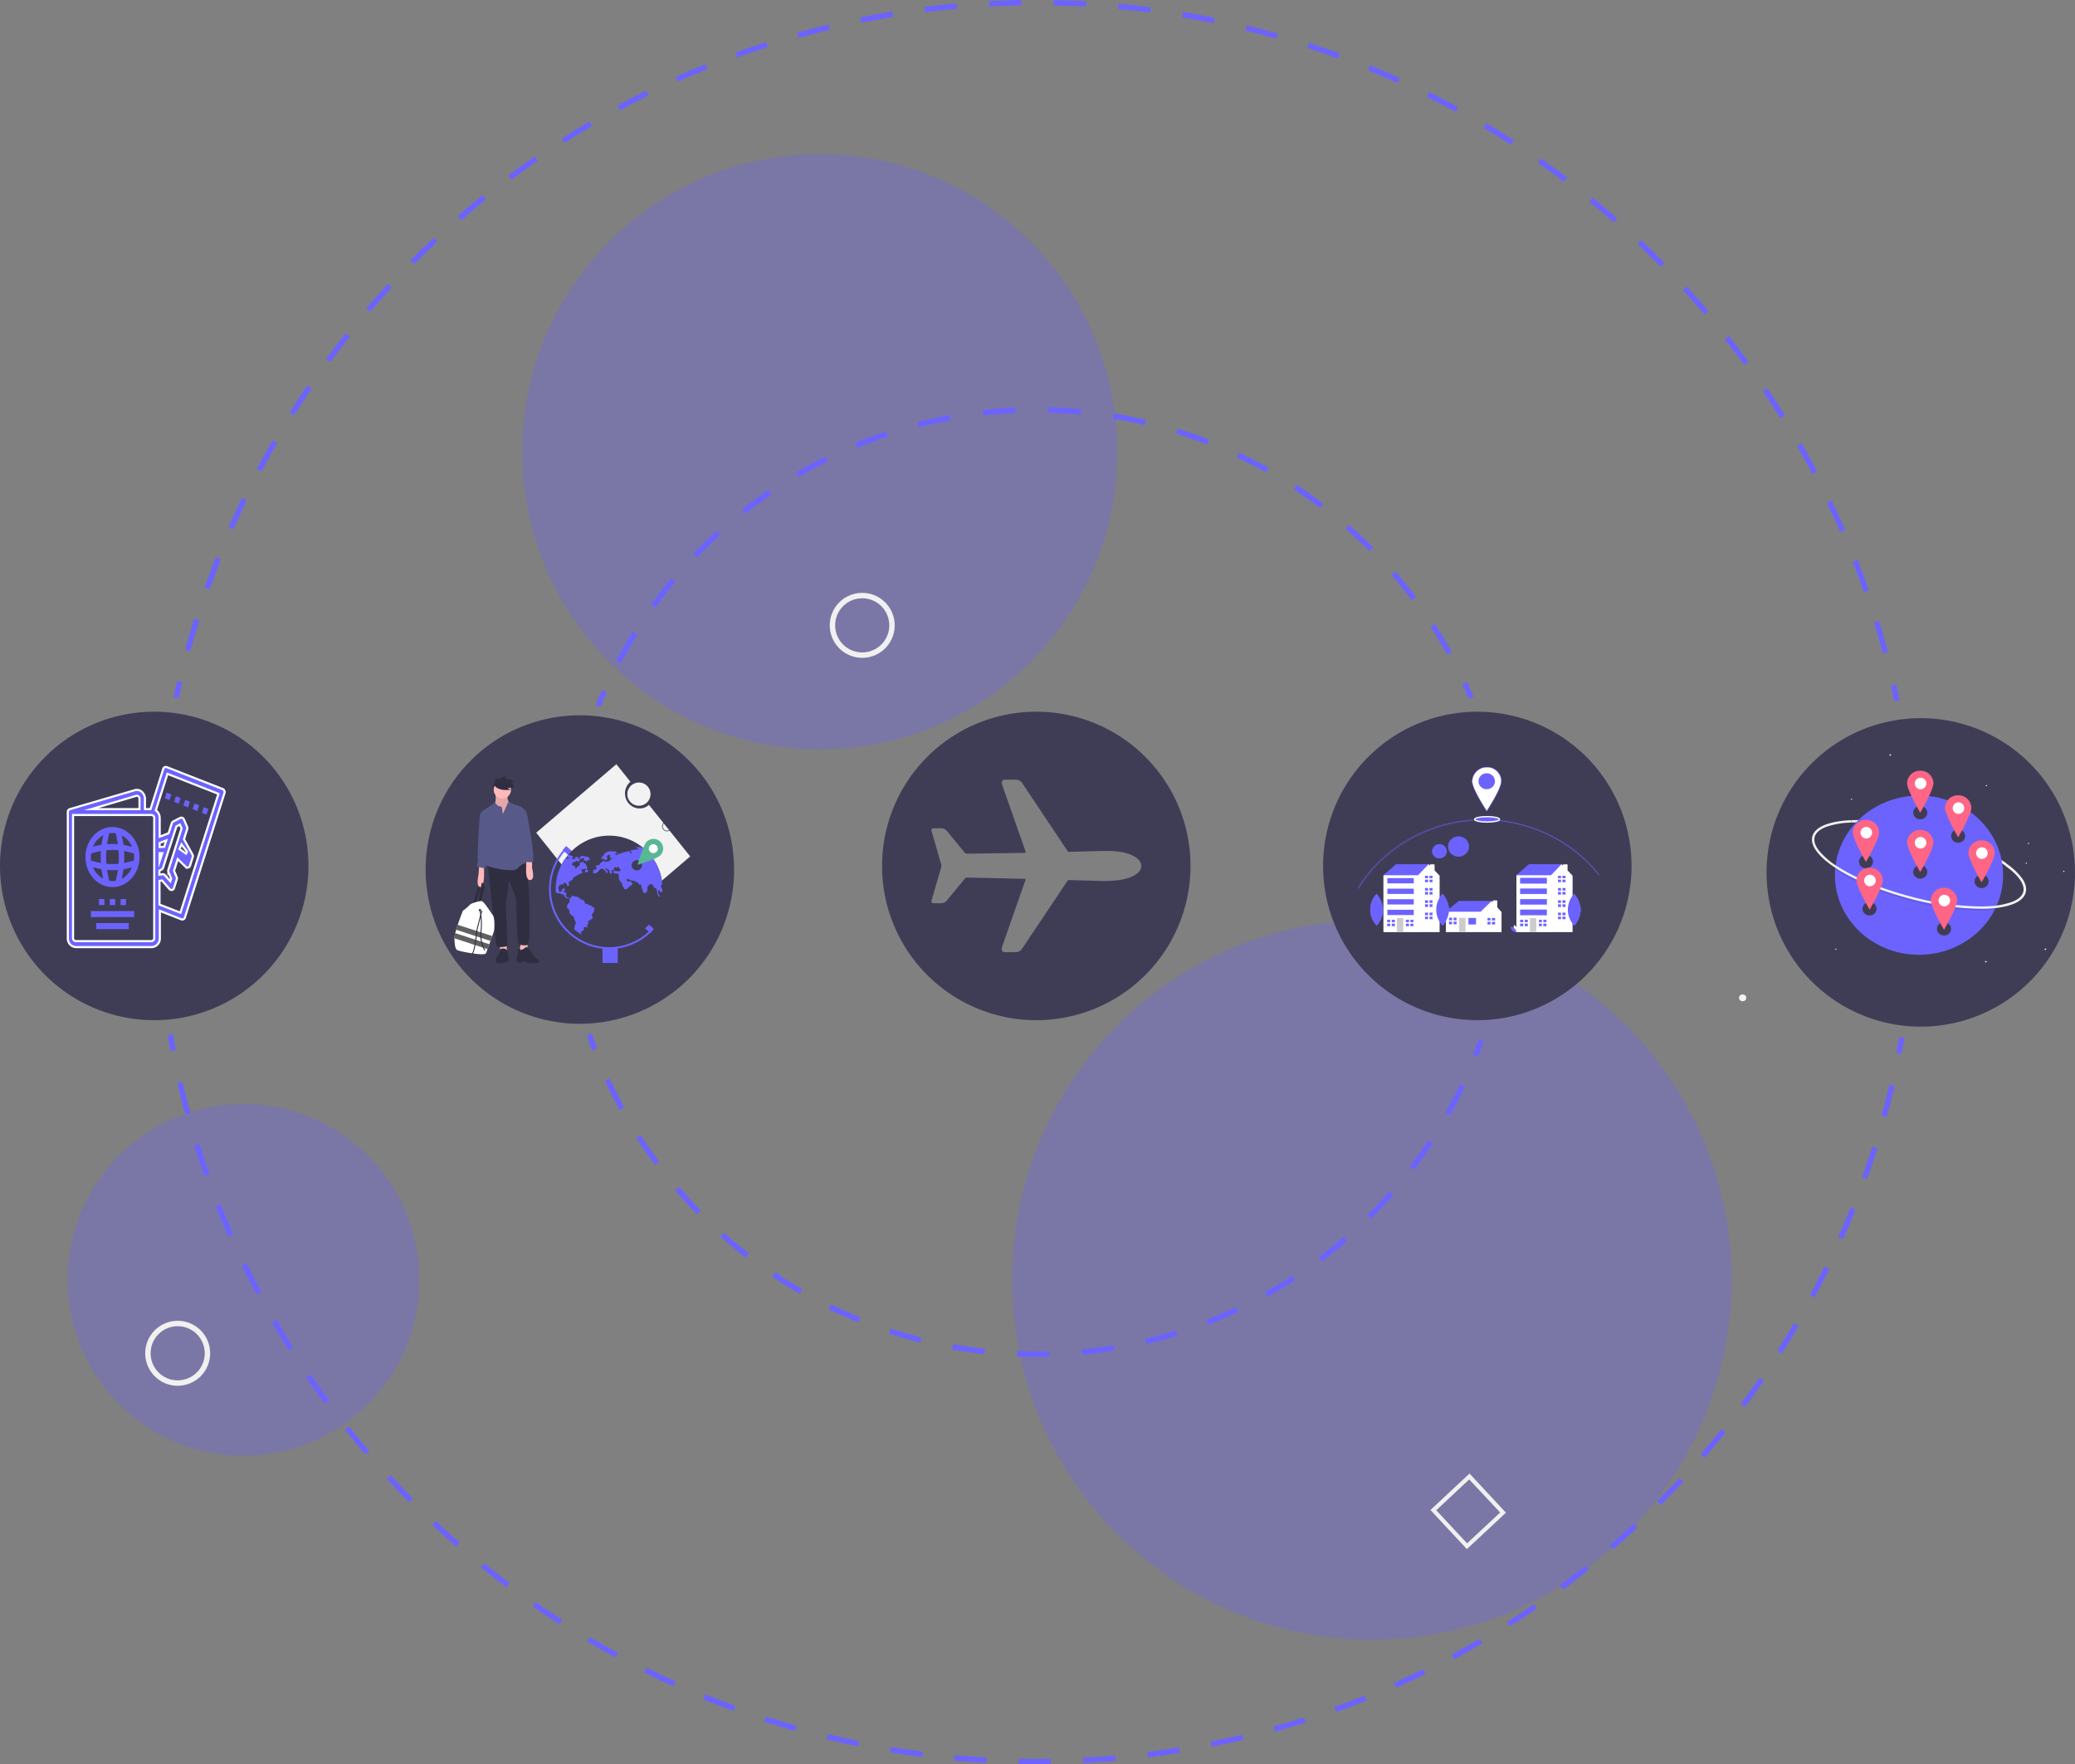 <svg id="f785626e-4813-441a-9323-8af1423a66c9" xmlns="http://www.w3.org/2000/svg"
    xmlns:xlink="http://www.w3.org/1999/xlink" viewBox="0 0 766.9 651.95">
    <rect x="0" y="0" width="766.9" height="651.95" fill="#808080" stroke="none"/>
    <defs>
        <style>
            .cls-1,
            .cls-20,
            .cls-21 {
                fill: none;
            }

            .cls-11,
            .cls-13,
            .cls-2,
            .cls-23,
            .cls-3,
            .cls-8 {
                fill: #6c63ff;
            }

            .cls-2 {
                opacity: 0.3;
            }

            .cls-17,
            .cls-2,
            .cls-8 {
                isolation: isolate;
            }

            .cls-4,
            .cls-7 {
                fill: #3f3d56;
            }

            .cls-5 {
                fill: #f0f0f0;
            }

            .cls-6 {
                clip-path: url(#clip-path);
            }

            .cls-11,
            .cls-14,
            .cls-7 {
                stroke: #6c63ff;
                stroke-width: 0.12px;
            }

            .cls-11,
            .cls-13,
            .cls-14,
            .cls-20,
            .cls-21,
            .cls-23,
            .cls-7 {
                stroke-miterlimit: 10;
            }

            .cls-8 {
                opacity: 0.4;
            }

            .cls-9 {
                fill: #ccc;
            }

            .cls-10 {
                fill: #f2f2f2;
            }

            .cls-12,
            .cls-14 {
                fill: #fff;
            }

            .cls-13,
            .cls-23 {
                stroke: #fff;
            }

            .cls-13 {
                stroke-width: 0.47px;
            }

            .cls-15 {
                fill: #2f2e41;
            }

            .cls-16 {
                fill: #ffb9b9;
            }

            .cls-17 {
                opacity: 0.1;
            }

            .cls-18 {
                fill: #575a89;
            }

            .cls-19 {
                fill: #606060;
            }

            .cls-20 {
                stroke: #2f2e41;
                stroke-width: 0.35px;
            }

            .cls-21 {
                stroke: #3f3d56;
                stroke-width: 0.23px;
            }

            .cls-22 {
                fill: #57b894;
            }

            .cls-23 {
                stroke-width: 0.78px;
            }

            .cls-24 {
                fill: #ff6584;
            }

        </style>
        <clipPath id="clip-path" transform="translate(-131 -74)">
            <rect class="cls-1" x="633" y="356.17" width="89" height="65.59" />
        </clipPath>
    </defs>
    <title>travel_plans 2</title>
    <circle class="cls-2" cx="303" cy="166.95" r="110" />
    <circle class="cls-2" cx="90" cy="472.95" r="65" />
    <circle class="cls-2" cx="507" cy="472.95" r="133" />
    <path class="cls-3" d="M197.13,332l-2-.42q.63-2.95,1.31-5.87l1.95.45Q197.75,329.11,197.13,332Z"
        transform="translate(-131 -74)" />
    <path class="cls-3"
        d="M826.89,315.51c-1-3.81-2.14-7.66-3.31-11.44l1.91-.59c1.18,3.8,2.3,7.67,3.33,11.51Zm-625.54-.87-1.93-.53c1-3.85,2.18-7.73,3.37-11.54l1.91.6c-1.18,3.79-2.31,7.65-3.35,11.47Zm618.51-21.85c-1.31-3.73-2.7-7.48-4.14-11.15l1.86-.73c1.45,3.68,2.85,7.46,4.16,11.22Zm-611.38-1-1.89-.67c1.33-3.76,2.75-7.55,4.22-11.25l1.86.74C211.21,284.33,209.8,288.1,208.48,291.84Zm602.69-21.18c-1.57-3.61-3.24-7.25-5-10.82L808,259c1.72,3.59,3.4,7.25,5,10.88Zm-593.9-1-1.83-.81c1.61-3.65,3.3-7.32,5-10.9l1.8.87C220.55,262.36,218.87,266,217.27,269.64Zm583.59-20.43c-1.84-3.5-3.77-7-5.74-10.43l1.73-1c2,3.44,3.92,7,5.77,10.49Zm-573.18-1-1.77-.94c1.87-3.52,3.83-7.05,5.83-10.5l1.73,1C231.49,241.15,229.55,244.66,227.69,248.16ZM789,228.57c-2.09-3.35-4.28-6.71-6.49-10l1.66-1.12c2.23,3.29,4.43,6.67,6.53,10Zm-549.36-1.05L238,226.45c2.12-3.37,4.34-6.75,6.58-10l1.65,1.13C244,220.81,241.76,224.17,239.65,227.51Zm536-18.67c-2.32-3.18-4.75-6.37-7.21-9.48l1.57-1.24c2.48,3.14,4.91,6.35,7.25,9.54Zm-522.57-1-1.61-1.19c2.37-3.21,4.82-6.41,7.3-9.52l1.56,1.25C257.89,201.44,255.45,204.62,253.09,207.81ZM760.9,190.15c-2.56-3-5.21-6-7.88-8.93l1.47-1.35c2.69,2.93,5.36,6,7.93,9Zm-493-1-1.52-1.3c2.59-3,5.27-6,8-9l1.47,1.36c-2.69,2.91-5.35,5.91-7.92,8.91Zm476.87-16.58c-2.78-2.82-5.65-5.63-8.52-8.34l1.37-1.46c2.89,2.73,5.77,5.55,8.57,8.39Zm-460.7-.94-1.42-1.41c2.81-2.83,5.7-5.64,8.6-8.35l1.37,1.46C289.78,166,286.9,168.83,284.11,171.64Zm443.36-15.42c-3-2.61-6-5.2-9.11-7.69l1.26-1.55c3.09,2.51,6.17,5.12,9.16,7.74Zm-426-.86-1.31-1.51c3-2.61,6.1-5.2,9.19-7.7l1.26,1.56C307.57,150.18,304.5,152.76,301.51,155.36ZM709,141.17c-3.15-2.38-6.4-4.74-9.65-7l1.14-1.64c3.27,2.28,6.54,4.66,9.71,7.05Zm-388.93-.77-1.2-1.6c3.19-2.39,6.46-4.74,9.72-7l1.14,1.64C326.47,135.68,323.22,138,320.05,140.39Zm369.37-12.88c-3.33-2.15-6.74-4.26-10.14-6.28l1-1.72c3.42,2,6.86,4.16,10.21,6.32Zm-349.8-.68-1.08-1.68c3.35-2.14,6.79-4.25,10.21-6.27l1,1.72c-3.4,2-6.82,4.1-10.15,6.23Zm329.29-11.51c-3.47-1.89-7-3.75-10.58-5.52l.89-1.79c3.57,1.78,7.16,3.65,10.65,5.55Zm-308.77-.57-1-1.76c3.5-1.89,7.08-3.74,10.64-5.5l.89,1.79C367.17,111,363.61,112.87,360.14,114.75Zm287.41-10.08c-3.6-1.63-7.29-3.22-11-4.72l.76-1.85c3.7,1.51,7.41,3.11,11,4.75Zm-266.08-.46-.82-1.82c3.62-1.62,7.32-3.21,11-4.7l.75,1.85C388.75,101,385.07,102.6,381.47,104.21Zm244-8.58c-3.73-1.36-7.53-2.68-11.29-3.9l.62-1.9c3.79,1.23,7.61,2.55,11.36,3.92Zm-221.94-.35-.68-1.88c3.73-1.36,7.54-2.66,11.32-3.87l.61,1.9C411,92.64,407.23,93.93,403.52,95.28Zm199.21-7c-3.81-1.08-7.69-2.11-11.52-3l.47-1.94c3.86.94,7.76,2,11.6,3.06ZM426.18,88l-.54-1.93c3.83-1.07,7.73-2.09,11.6-3l.47,1.94C433.86,85.92,430,86.93,426.18,88Zm153.4-5.4c-3.87-.8-7.81-1.53-11.72-2.18l.33-2c3.93.66,7.89,1.4,11.79,2.2Zm-130.23-.19-.4-2c3.9-.79,7.87-1.52,11.79-2.16l.32,2C457.17,80.9,453.22,81.62,449.34,82.41Zm106.73-3.75c-3.93-.51-7.92-1-11.85-1.31l.18-2c4,.37,8,.81,11.92,1.32Zm-83.21-.12-.25-2c3.94-.5,8-.93,11.92-1.29l.18,2C480.76,77.61,476.78,78,472.86,78.54Zm59.48-2.08c-3.94-.22-7.95-.37-11.91-.45l0-2c4,.08,8,.23,12,.45Zm-35.74-.05-.11-2c4-.21,8-.35,12-.42l0,2C504.55,76.06,500.55,76.2,496.6,76.41Z"
        transform="translate(-131 -74)" />
    <path class="cls-3" d="M831.1,333.15q-.62-2.93-1.28-5.84l1.95-.45q.67,2.93,1.29,5.88Z"
        transform="translate(-131 -74)" />
    <path class="cls-3" d="M833.8,463.55l-2-.39q.58-2.93,1.11-5.88l2,.35Q834.38,460.6,833.8,463.55Z"
        transform="translate(-131 -74)" />
    <path class="cls-3"
        d="M514,726q-3.26,0-6.51-.06l0-2c4,.08,7.93.08,11.89,0l0,2Q516.73,726,514,726Zm17.42-.46-.11-2c4-.21,7.95-.49,11.86-.84l.18,2C539.41,725,535.4,725.29,531.42,725.5Zm-35.87-.06c-4-.22-8-.52-11.93-.88l.18-2c3.92.36,7.91.66,11.86.88Zm59.7-2.07-.25-2c3.94-.5,7.9-1.07,11.77-1.71l.32,2c-3.9.64-7.88,1.21-11.84,1.72Zm-83.52-.13c-4-.51-7.93-1.1-11.83-1.75l.33-2c3.88.65,7.83,1.23,11.76,1.74Zm107.13-3.73-.4-2c3.88-.78,7.79-1.65,11.61-2.57l.47,1.95C586.69,717.85,582.75,718.72,578.85,719.5Zm-130.72-.21c-3.9-.8-7.83-1.68-11.67-2.62l.47-1.94c3.82.93,7.72,1.81,11.6,2.61Zm154-5.39-.54-1.93c3.79-1.06,7.63-2.21,11.39-3.42l.61,1.9c-3.79,1.21-7.64,2.37-11.46,3.44Zm-177.23-.28c-3.82-1.08-7.68-2.26-11.48-3.49l.62-1.9c3.77,1.22,7.61,2.39,11.41,3.46Zm200-7-.68-1.88c3.7-1.34,7.42-2.76,11.08-4.24l.75,1.85c-3.68,1.49-7.43,2.92-11.15,4.27Zm-222.79-.39c-3.74-1.37-7.5-2.82-11.18-4.33l.76-1.85c3.66,1.49,7.4,2.94,11.11,4.3ZM647,697.68l-.82-1.83c3.6-1.61,7.21-3.31,10.74-5l.88,1.79c-3.55,1.75-7.19,3.46-10.81,5.08Zm-267.12-.51c-3.62-1.64-7.27-3.37-10.83-5.14l.89-1.79c3.54,1.76,7.16,3.48,10.76,5.1Zm288.55-10-.95-1.76c3.48-1.87,7-3.83,10.35-5.82l1,1.72c-3.41,2-6.91,4-10.41,5.86Zm-310-.63c-3.49-1.9-7-3.89-10.42-5.92l1-1.72c3.4,2,6.88,4,10.35,5.88ZM689,675,688,673.35c3.31-2.11,6.64-4.32,9.9-6.57l1.14,1.65c-3.28,2.26-6.63,4.48-10,6.61Zm-351.21-.74c-3.34-2.15-6.69-4.39-9.95-6.66L329,666c3.24,2.26,6.57,4.49,9.89,6.62ZM708.7,661.45l-1.2-1.6c3.16-2.35,6.32-4.8,9.39-7.28l1.25,1.56c-3.1,2.49-6.28,5-9.45,7.32Zm-390.52-.85c-3.17-2.38-6.34-4.86-9.43-7.37l1.26-1.55c3.07,2.49,6.23,5,9.37,7.33Zm409.16-14.14L726,645c3-2.58,6-5.25,8.84-7.95l1.36,1.46c-2.9,2.71-5.9,5.4-8.9,8Zm-427.74-.94c-3-2.62-6-5.32-8.87-8l1.37-1.46c2.87,2.7,5.83,5.39,8.81,8Zm445.24-15.37-1.42-1.41c2.79-2.8,5.57-5.69,8.24-8.57l1.47,1.36C750.43,624.44,747.64,627.34,744.83,630.16Zm-462.67-1c-2.79-2.82-5.56-5.73-8.25-8.66l1.47-1.35c2.67,2.91,5.43,5.8,8.2,8.61Zm478.94-16.52-1.52-1.3c2.58-3,5.14-6.08,7.6-9.15l1.56,1.25C766.26,606.5,763.69,609.6,761.09,612.61ZM266,611.53c-2.57-3-5.13-6.12-7.6-9.23l1.57-1.24c2.45,3.09,5,6.18,7.55,9.18ZM776,593.92l-1.61-1.19c2.36-3.18,4.69-6.44,6.91-9.69l1.65,1.13C780.76,587.44,778.42,590.72,776,593.92Zm-524.92-1.13c-2.35-3.2-4.67-6.48-6.9-9.76l1.65-1.12c2.22,3.26,4.52,6.52,6.86,9.7Zm538.47-18.61-1.69-1.07c2.11-3.33,4.19-6.75,6.18-10.17l1.73,1C793.81,567.39,791.71,570.83,789.59,574.18ZM237.68,573c-2.11-3.36-4.18-6.8-6.17-10.23l1.73-1c2,3.41,4,6.83,6.13,10.17Zm564-19.53-1.76-.94c1.87-3.5,3.69-7.06,5.42-10.6l1.8.88C805.37,546.38,803.54,550,801.65,553.49Zm-575.92-1.16c-1.86-3.5-3.67-7.09-5.4-10.65l1.8-.87c1.71,3.54,3.52,7.11,5.36,10.59ZM812.17,532l-1.83-.81c1.6-3.61,3.16-7.3,4.63-11l1.86.74c-1.48,3.7-3,7.42-4.66,11Zm-596.83-1.13c-1.59-3.63-3.14-7.34-4.6-11l1.86-.74c1.45,3.66,3,7.34,4.57,10.95ZM821.07,509.7l-1.88-.67c1.33-3.73,2.61-7.53,3.8-11.3l1.91.6C823.7,502.12,822.41,505.95,821.07,509.7Zm-614.51-1.06c-1.32-3.74-2.59-7.56-3.78-11.35l1.91-.6c1.18,3.77,2.44,7.56,3.75,11.28Zm621.74-21.81-1.93-.53c1-3.79,2-7.67,2.95-11.52l1.95.46C830.35,479.12,829.35,483,828.29,486.83Zm-628.87-1c-1-3.83-2-7.72-2.93-11.59l1.95-.45c.89,3.84,1.87,7.71,2.91,11.51Z"
        transform="translate(-131 -74)" />
    <path class="cls-3" d="M194,462.31q-.57-3-1.09-5.92l2-.34q.51,3,1.08,5.88Z" transform="translate(-131 -74)" />
    <path class="cls-3"
        d="M677.26,464.46l-1.86-.74c.73-1.83,1.43-3.71,2.1-5.58l1.88.67C678.71,460.7,678,462.6,677.26,464.46Z"
        transform="translate(-131 -74)" />
    <path class="cls-3"
        d="M514,575.45c-2.4,0-4.81,0-7.19-.14l.08-2c3.94.16,8,.19,11.91.08l.05,2Q516.44,575.45,514,575.45Zm16.88-.8-.19-2c3.94-.37,7.91-.89,11.81-1.54l.33,2C538.88,573.75,534.86,574.27,530.88,574.65Zm-36.07-.24c-4-.43-8-1-11.92-1.71l.35-2c3.89.7,7.85,1.27,11.79,1.69Zm59.83-3.69-.46-1.95c3.85-.91,7.71-2,11.48-3.15l.59,1.91c-3.81,1.19-7.72,2.26-11.62,3.18Zm-83.52-.55c-3.88-1-7.78-2.1-11.58-3.34l.62-1.9c3.75,1.22,7.61,2.34,11.44,3.3Zm106.51-6.61-.73-1.86c3.68-1.43,7.36-3,10.94-4.7l.85,1.81c-3.62,1.71-7.34,3.3-11.07,4.75Zm-129.4-.86c-3.71-1.5-7.41-3.15-11-4.9l.88-1.8c3.55,1.73,7.21,3.36,10.88,4.85Zm151.18-9.39-1-1.75c3.46-1.93,6.88-4,10.19-6.16l1.09,1.68C606.36,549.27,602.89,551.36,599.4,553.31Zm-172.83-1.16c-3.47-2-6.91-4.14-10.23-6.37l1.11-1.66c3.28,2.2,6.68,4.32,10.11,6.29Zm193-12-1.21-1.6c3.16-2.39,6.28-4.91,9.26-7.49l1.31,1.51C625.91,535.21,622.76,537.75,619.57,540.17Zm-213-1.42c-3.17-2.45-6.28-5-9.26-7.7l1.33-1.49c2.95,2.63,6,5.19,9.16,7.61Zm231.18-14.35L636.34,523c2.8-2.79,5.55-5.71,8.15-8.68l1.5,1.32c-2.63,3-5.41,6-8.25,8.78Zm-249.16-1.67c-2.8-2.86-5.53-5.85-8.13-8.89l1.52-1.3c2.57,3,5.27,6,8,8.79Zm265-16.44L652,505.08c2.4-3.14,4.72-6.41,6.89-9.71l1.67,1.1C658.4,499.81,656.05,503.11,653.63,506.29ZM373,504.42c-2.38-3.21-4.69-6.55-6.84-9.91l1.68-1.08c2.13,3.33,4.41,6.62,6.76,9.8Zm293.92-18.22-1.74-1c1.94-3.44,3.79-7,5.5-10.56l1.8.86c-1.72,3.61-3.6,7.2-5.56,10.68Zm-306.91-2c-1.92-3.51-3.75-7.13-5.42-10.76l1.82-.84c1.65,3.58,3.46,7.16,5.36,10.63Z"
        transform="translate(-131 -74)" />
    <path class="cls-3" d="M349.86,462.22c-.71-1.86-1.39-3.77-2-5.68l1.89-.64c.64,1.88,1.32,3.77,2,5.61Z"
        transform="translate(-131 -74)" />
    <path class="cls-3"
        d="M353,335.28l-1.86-.75c.75-1.86,1.54-3.73,2.35-5.56l1.83.81C354.48,331.59,353.7,333.44,353,335.28Z"
        transform="translate(-131 -74)" />
    <path class="cls-3"
        d="M360.53,318.95l-1.77-.93c1.89-3.57,3.93-7.13,6.07-10.56l1.7,1.06C364.42,311.9,362.4,315.42,360.53,318.95ZM665.89,316c-1.93-3.49-4-7-6.19-10.32l1.68-1.09c2.2,3.4,4.31,6.91,6.26,10.44ZM373.23,298.51l-1.62-1.17c2.37-3.28,4.88-6.52,7.47-9.62l1.54,1.28C378.05,292.07,375.57,295.27,373.23,298.51Zm279.57-2.67c-2.4-3.19-4.94-6.35-7.56-9.37l1.51-1.31c2.65,3.06,5.22,6.25,7.65,9.48ZM388.63,280l-1.45-1.38c2.79-2.92,5.73-5.78,8.72-8.5l1.35,1.48C394.29,274.3,391.39,277.13,388.63,280Zm248.43-2.37c-2.82-2.83-5.77-5.61-8.78-8.24l1.32-1.5c3,2.66,6,5.47,8.88,8.34ZM406.43,263.82l-1.24-1.57c3.17-2.51,6.47-4.94,9.8-7.22l1.13,1.65C412.83,258.93,409.56,261.34,406.43,263.82Zm212.53-2c-3.18-2.42-6.49-4.76-9.83-7l1.1-1.67c3.38,2.22,6.73,4.59,9.94,7ZM426.29,250.23l-1-1.72c3.49-2,7.09-4,10.71-5.8l.89,1.79C433.29,246.28,429.73,248.2,426.29,250.23Zm172.56-1.65c-3.49-2-7.09-3.82-10.7-5.53l.86-1.81c3.65,1.73,7.29,3.61,10.82,5.59Zm-151-9.06-.76-1.85c3.74-1.54,7.58-3,11.41-4.25l.63,1.9C455.32,236.58,451.52,238,447.83,239.52Zm129.26-1.24c-3.73-1.46-7.55-2.8-11.36-4l.6-1.91c3.86,1.2,7.72,2.56,11.49,4Zm-106.44-6.37-.5-1.94c3.91-1,7.91-1.89,11.89-2.62l.36,2C478.48,230,474.52,230.92,470.66,231.91Zm83.47-.8c-3.89-.92-7.86-1.72-11.8-2.36l.32-2c4,.65,8,1.46,11.94,2.39Zm-59.8-3.56-.22-2c4-.45,8.09-.77,12.14-.95l.09,2C502.32,226.8,498.28,227.11,494.32,227.56Zm36.06-.34c-4-.37-8-.61-12-.71l0-2c4,.1,8.14.34,12.15.72Z"
        transform="translate(-131 -74)" />
    <path class="cls-3" d="M673.8,332.28c-.77-1.83-1.59-3.66-2.42-5.45l1.81-.84c.84,1.81,1.67,3.67,2.45,5.51Z"
        transform="translate(-131 -74)" />
    <path class="cls-4" d="M699.62,399.72a11.35,11.35,0,1,0,8,3.32A11.18,11.18,0,0,0,699.62,399.72Z"
        transform="translate(-131 -74)" />
    <path class="cls-4" d="M665.68,411.11a11.35,11.35,0,1,0-11.39,11.3" transform="translate(-131 -74)" />
    <path class="cls-4" d="M677,337a57,57,0,1,0,57,57A57,57,0,0,0,677,337Z" transform="translate(-131 -74)" />
    <path class="cls-4" d="M840.9,339.39a57,57,0,1,0,57,57A57,57,0,0,0,840.9,339.39Z" transform="translate(-131 -74)" />
    <path class="cls-4" d="M188,337a57,57,0,1,0,57,57A57,57,0,0,0,188,337Z" transform="translate(-131 -74)" />
    <path class="cls-4" d="M345.31,338.33a57,57,0,1,0,57,57A57,57,0,0,0,345.31,338.33Z"
        transform="translate(-131 -74)" />
    <path class="cls-4"
        d="M514,337a57,57,0,1,0,57,57A57,57,0,0,0,514,337Zm26.26,62.56c-.59,0-2.54,0-3.12-.05l-11.23-.29a.34.34,0,0,0-.29.16l-16.86,25.2a2.76,2.76,0,0,1-2.34,1.28h-4.1c-1,0-1.3-1-1-1.87L510,399.2a.34.34,0,0,0-.2-.44l-.12,0-21.06-.47a1.42,1.42,0,0,0-1.14.54L481,406.71a2.8,2.8,0,0,1-2.18,1.06h-2.89a.69.69,0,0,1-.66-.92L478.71,395a2.82,2.82,0,0,0,0-2.06L475.27,381a.69.69,0,0,1,.66-.92h2.91a2.75,2.75,0,0,1,2.18,1.06l6.4,7.79a1.39,1.39,0,0,0,1.14.54l21.18-.31a.34.34,0,0,0,.31-.47L501.38,364c-.35-.9,0-1.87,1-1.87h4.1a2.78,2.78,0,0,1,2.34,1.28l16.84,25.22a.32.32,0,0,0,.29.16l11.23-.29c.55,0,2.53-.05,3.12-.05,7.68,0,12.51,2.49,12.51,5.56S547.93,399.51,540.26,399.51Z"
        transform="translate(-131 -74)" />
    <path class="cls-5" 
        d="M196.67,586.09a12,12,0,1,1,12-12A12,12,0,0,1,196.67,586.09Zm0-22a10,10,0,1,0,10,10A10,10,0,0,0,196.67,564.09Z"
        transform="translate(-131 -74)" />
    <path class="cls-5"
        d="M449.67,317.09a12,12,0,1,1,12-12A12,12,0,0,1,449.67,317.09Zm0-22a10,10,0,1,0,10,10A10,10,0,0,0,449.67,295.09Z"
        transform="translate(-131 -74)" />
    <path class="cls-5"
        d="M673.14,646.46,659.68,632l14.44-13.47L687.58,633ZM661.83,632.1l11.39,12.22,12.22-11.39L674,620.7Z"
        transform="translate(-131 -74)" />
    <line class="cls-4" x1="592.07" y1="338.57" x2="592.07" y2="340.54" />
    <line class="cls-4" x1="592.07" y1="338.57" x2="592.07" y2="340.54" />
    <line class="cls-4" x1="561.07" y1="523.33" x2="561.07" y2="526.71" />
    <line class="cls-4" x1="561.07" y1="523.33" x2="561.07" y2="526.71" />
    <g class="cls-6">
        <path class="cls-7"
            d="M626.68,417.67l-.24-.05a52.1,52.1,0,0,1,18.65-29.15c23.26-18.17,57.35-14.68,76.16,7.79a51.62,51.62,0,0,1,10.68,21.22l-.24.05c-5.62-23.82-27.22-40.46-52.55-40.46C654.15,377.07,632.16,394.15,626.68,417.67Z"
            transform="translate(-131 -74)" />
        <ellipse class="cls-8" cx="539.06" cy="312.82" rx="3.81" ry="3.68" />
        <ellipse class="cls-8" cx="532.01" cy="314.58" rx="2.67" ry="2.58" />
        <path class="cls-4"
            d="M690.5,417.28a2.39,2.39,0,0,0,.91,1.19,2.3,2.3,0,0,0,.17-1.48,2.39,2.39,0,0,0-.91-1.19A2.3,2.3,0,0,0,690.5,417.28Z"
            transform="translate(-131 -74)" />
        <path class="cls-3"
            d="M690.8,417.12a2.33,2.33,0,0,1,.64,1.35,2.5,2.5,0,0,1-1.42-.58,2.33,2.33,0,0,1-.64-1.35A2.5,2.5,0,0,1,690.8,417.12Z"
            transform="translate(-131 -74)" />
        <polygon class="cls-4"
            points="534.93 337.74 534.42 336.92 539.13 333.02 551.24 333.02 551.24 334.16 546.87 338.71 541.82 339.69 534.93 337.74" />
        <polygon class="cls-9"
            points="553.33 335.31 553.33 332.77 551.74 332.77 551.74 333.57 551.24 333.02 547.21 336.92 546.53 337.57 545.69 340.82 547.21 344.4 554.94 344.4 554.94 337.08 553.33 335.31" />
        <rect class="cls-10" x="534.42" y="336.92" width="12.78" height="7.47" />
        <rect class="cls-4" x="542.75" y="339.28" width="2.69" height="2.27" />
        <rect class="cls-9" x="539.3" y="339.2" width="2.35" height="5.2" />
        <polygon class="cls-4"
            points="536.61 340.01 536.61 339.2 535.6 339.2 535.6 340.01 536.53 340.01 536.61 340.01" />
        <polygon class="cls-4"
            points="536.53 340.66 535.6 340.66 535.6 341.47 536.61 341.47 536.61 340.66 536.53 340.66" />
        <rect class="cls-4" x="537.28" y="339.2" width="1.01" height="0.81" />
        <rect class="cls-4" x="537.28" y="340.66" width="1.01" height="0.81" />
        <polygon class="cls-4"
            points="550.82 340.09 550.82 339.28 549.81 339.28 549.81 340.09 550.74 340.09 550.82 340.09" />
        <polygon class="cls-4"
            points="550.74 340.74 549.81 340.74 549.81 341.55 550.82 341.55 550.82 340.74 550.74 340.74" />
        <rect class="cls-4" x="551.49" y="339.28" width="1.01" height="0.81" />
        <rect class="cls-4" x="551.49" y="340.74" width="1.01" height="0.81" />
        <polygon class="cls-4"
            points="512.17 324.09 511.33 323.44 516.04 319.37 527.98 319.37 527.98 322.95 520.25 327.99 512.17 324.09" />
        <polygon class="cls-9"
            points="530.16 321.65 530.16 319.45 528.57 319.45 528.57 319.99 527.98 319.37 524.11 323.44 522.6 324.41 520.25 340.98 523.79 344.4 532.02 344.4 532.02 323.6 530.16 321.65" />
        <rect class="cls-10" x="511.33" y="323.44" width="12.78" height="20.96" />
        <rect class="cls-9" x="516.29" y="339.28" width="2.35" height="5.12" />
        <polygon class="cls-4"
            points="513.77 340.74 513.77 339.93 512.76 339.93 512.76 340.74 513.69 340.74 513.77 340.74" />
        <polygon class="cls-4"
            points="513.69 341.39 512.76 341.39 512.76 342.2 513.77 342.2 513.77 341.39 513.69 341.39" />
        <rect class="cls-4" x="514.44" y="339.93" width="1.01" height="0.81" />
        <rect class="cls-4" x="514.44" y="341.39" width="1.01" height="0.81" />
        <polygon class="cls-4"
            points="520.66 340.74 520.66 339.93 519.66 339.93 519.66 340.74 520.58 340.74 520.66 340.74" />
        <polygon class="cls-4"
            points="520.58 341.39 519.66 341.39 519.66 342.2 520.66 342.2 520.66 341.39 520.58 341.39" />
        <rect class="cls-4" x="521.34" y="339.93" width="1.01" height="0.81" />
        <rect class="cls-4" x="521.34" y="341.39" width="1.01" height="0.81" />
        <polygon class="cls-4"
            points="527.73 324.49 527.73 323.68 526.72 323.68 526.72 324.49 527.64 324.49 527.73 324.49" />
        <polygon class="cls-4"
            points="527.64 325.14 526.72 325.14 526.72 325.95 527.73 325.95 527.73 325.14 527.64 325.14" />
        <rect class="cls-4" x="528.4" y="323.68" width="1.01" height="0.81" />
        <rect class="cls-4" x="528.4" y="325.14" width="1.01" height="0.81" />
        <polygon class="cls-4"
            points="527.73 329.04 527.73 328.23 526.72 328.23 526.72 329.04 527.64 329.04 527.73 329.04" />
        <polygon class="cls-4"
            points="527.64 329.69 526.72 329.69 526.72 330.5 527.73 330.5 527.73 329.69 527.64 329.69" />
        <rect class="cls-4" x="528.4" y="328.23" width="1.01" height="0.81" />
        <rect class="cls-4" x="528.4" y="329.69" width="1.01" height="0.81" />
        <polygon class="cls-4"
            points="527.73 333.59 527.73 332.78 526.72 332.78 526.72 333.59 527.64 333.59 527.73 333.59" />
        <polygon class="cls-4"
            points="527.64 334.24 526.72 334.24 526.72 335.05 527.73 335.05 527.73 334.24 527.64 334.24" />
        <rect class="cls-4" x="528.4" y="332.78" width="1.01" height="0.81" />
        <rect class="cls-4" x="528.4" y="334.24" width="1.01" height="0.81" />
        <polygon class="cls-4"
            points="527.73 338.14 527.73 337.33 526.72 337.33 526.72 338.14 527.64 338.14 527.73 338.14" />
        <polygon class="cls-4"
            points="527.64 338.79 526.72 338.79 526.72 339.6 527.73 339.6 527.73 338.79 527.64 338.79" />
        <rect class="cls-4" x="528.4" y="337.33" width="1.01" height="0.81" />
        <rect class="cls-4" x="528.4" y="338.79" width="1.01" height="0.81" />
        <rect class="cls-4" x="512.76" y="324.49" width="9.75" height="1.95" />
        <rect class="cls-4" x="512.76" y="328.39" width="9.75" height="1.95" />
        <rect class="cls-4" x="512.76" y="332.29" width="9.75" height="1.95" />
        <rect class="cls-4" x="512.76" y="336.19" width="9.75" height="1.95" />
        <polygon class="cls-4"
            points="561.31 324.09 560.47 323.44 565.18 319.37 577.12 319.37 577.12 322.95 569.38 327.99 561.31 324.09" />
        <polygon class="cls-9"
            points="579.3 321.65 579.3 319.45 577.71 319.45 577.71 319.99 577.12 319.37 573.25 323.44 571.74 324.41 569.39 340.98 572.93 344.4 581.16 344.4 581.16 323.6 579.3 321.65" />
        <rect class="cls-10" x="560.47" y="323.44" width="12.78" height="20.96" />
        <rect class="cls-9" x="565.43" y="339.28" width="2.35" height="5.12" />
        <polygon class="cls-4"
            points="562.91 340.74 562.91 339.93 561.9 339.93 561.9 340.74 562.83 340.74 562.91 340.74" />
        <polygon class="cls-4"
            points="562.83 341.39 561.9 341.39 561.9 342.2 562.91 342.2 562.91 341.39 562.83 341.39" />
        <rect class="cls-4" x="563.58" y="339.93" width="1.01" height="0.81" />
        <rect class="cls-4" x="563.58" y="341.39" width="1.01" height="0.81" />
        <polygon class="cls-4"
            points="569.8 340.74 569.8 339.93 568.8 339.93 568.8 340.74 569.72 340.74 569.8 340.74" />
        <polygon class="cls-4" points="569.72 341.39 568.8 341.39 568.8 342.2 569.8 342.2 569.8 341.39 569.72 341.39" />
        <rect class="cls-4" x="570.48" y="339.93" width="1.01" height="0.81" />
        <rect class="cls-4" x="570.48" y="341.39" width="1.01" height="0.81" />
        <polygon class="cls-4"
            points="576.87 324.49 576.87 323.68 575.86 323.68 575.86 324.49 576.78 324.49 576.87 324.49" />
        <polygon class="cls-4"
            points="576.78 325.14 575.86 325.14 575.86 325.95 576.87 325.95 576.87 325.14 576.78 325.14" />
        <rect class="cls-4" x="577.54" y="323.68" width="1.01" height="0.81" />
        <rect class="cls-4" x="577.54" y="325.14" width="1.01" height="0.81" />
        <polygon class="cls-4"
            points="576.87 329.04 576.87 328.23 575.86 328.23 575.86 329.04 576.78 329.04 576.87 329.04" />
        <polygon class="cls-4"
            points="576.78 329.69 575.86 329.69 575.86 330.5 576.87 330.5 576.87 329.69 576.78 329.69" />
        <rect class="cls-4" x="577.54" y="328.23" width="1.01" height="0.81" />
        <rect class="cls-4" x="577.54" y="329.69" width="1.01" height="0.81" />
        <polygon class="cls-4"
            points="576.87 333.59 576.87 332.78 575.86 332.78 575.86 333.59 576.78 333.59 576.87 333.59" />
        <polygon class="cls-4"
            points="576.78 334.24 575.86 334.24 575.86 335.05 576.87 335.05 576.87 334.24 576.78 334.24" />
        <rect class="cls-4" x="577.54" y="332.78" width="1.01" height="0.81" />
        <rect class="cls-4" x="577.54" y="334.24" width="1.01" height="0.81" />
        <polygon class="cls-4"
            points="576.87 338.14 576.87 337.33 575.86 337.33 575.86 338.14 576.78 338.14 576.87 338.14" />
        <polygon class="cls-4"
            points="576.78 338.79 575.86 338.79 575.86 339.6 576.87 339.6 576.87 338.79 576.78 338.79" />
        <rect class="cls-4" x="577.54" y="337.33" width="1.01" height="0.81" />
        <rect class="cls-4" x="577.54" y="338.79" width="1.01" height="0.81" />
        <rect class="cls-4" x="561.9" y="324.49" width="9.75" height="1.95" />
        <rect class="cls-4" x="561.9" y="328.39" width="9.75" height="1.95" />
        <rect class="cls-4" x="561.9" y="332.29" width="9.75" height="1.95" />
        <rect class="cls-4" x="561.9" y="336.19" width="9.75" height="1.95" />
        <rect class="cls-4" x="508.7" y="335.01" width="0.24" height="9.31" />
        <path class="cls-3"
            d="M642.19,410.19a9.93,9.93,0,0,1-2.35,5.9,8.48,8.48,0,0,1-.06-11.79A9.94,9.94,0,0,1,642.19,410.19Z"
            transform="translate(-131 -74)" />
        <rect class="cls-4" x="533.08" y="335.01" width="0.24" height="9.31" />
        <path class="cls-3"
            d="M666.58,410.19a9.93,9.93,0,0,1-2.35,5.9,8.48,8.48,0,0,1-.06-11.79A9.94,9.94,0,0,1,666.58,410.19Z"
            transform="translate(-131 -74)" />
        <rect class="cls-4" x="581.74" y="335.01" width="0.24" height="9.31" />
        <path class="cls-3"
            d="M715.23,410.19a9.93,9.93,0,0,1-2.35,5.9,8.48,8.48,0,0,1-.06-11.79A9.94,9.94,0,0,1,715.23,410.19Z"
            transform="translate(-131 -74)" />
        <ellipse class="cls-3" cx="549.61" cy="302.78" rx="4.63" ry="1.01" />
        <path class="cls-3"
            d="M685.85,362.7c0,2.86-5.37,11-5.37,11s-5.37-8.09-5.37-11a5.39,5.39,0,0,1,5.49-5.18A5.17,5.17,0,0,1,685.85,362.7Z"
            transform="translate(-131 -74)" />
        <ellipse class="cls-10" cx="549.48" cy="288.7" rx="3.05" ry="2.95" />
        <ellipse class="cls-11" cx="539.06" cy="312.82" rx="3.81" ry="3.68" />
        <ellipse class="cls-11" cx="532.01" cy="314.58" rx="2.67" ry="2.58" />
        <path class="cls-12"
            d="M690.5,417.28a2.39,2.39,0,0,0,.91,1.19,2.3,2.3,0,0,0,.17-1.48,2.39,2.39,0,0,0-.91-1.19A2.3,2.3,0,0,0,690.5,417.28Z"
            transform="translate(-131 -74)" />
        <path class="cls-3"
            d="M690.8,417.12a2.33,2.33,0,0,1,.64,1.35,2.5,2.5,0,0,1-1.42-.58,2.33,2.33,0,0,1-.64-1.35A2.5,2.5,0,0,1,690.8,417.12Z"
            transform="translate(-131 -74)" />
        <polygon class="cls-11"
            points="534.93 337.74 534.42 336.92 539.13 333.02 551.24 333.02 551.24 334.16 546.87 338.71 541.82 339.69 534.93 337.74" />
        <polygon class="cls-12"
            points="553.33 335.31 553.33 332.77 551.74 332.77 551.74 333.57 551.24 333.02 547.21 336.92 546.53 337.57 545.69 340.82 547.21 344.4 554.94 344.4 554.94 337.08 553.33 335.31" />
        <rect class="cls-12" x="534.42" y="336.92" width="12.78" height="7.47" />
        <rect class="cls-11" x="542.75" y="339.28" width="2.69" height="2.27" />
        <rect class="cls-9" x="539.3" y="339.2" width="2.35" height="5.2" />
        <polygon class="cls-11"
            points="536.61 340.01 536.61 339.2 535.6 339.2 535.6 340.01 536.53 340.01 536.61 340.01" />
        <polygon class="cls-11"
            points="536.53 340.66 535.6 340.66 535.6 341.47 536.61 341.47 536.61 340.66 536.53 340.66" />
        <rect class="cls-11" x="537.28" y="339.2" width="1.01" height="0.81" />
        <rect class="cls-11" x="537.28" y="340.66" width="1.01" height="0.81" />
        <polygon class="cls-11"
            points="550.82 340.09 550.82 339.28 549.81 339.28 549.81 340.09 550.74 340.09 550.82 340.09" />
        <polygon class="cls-11"
            points="550.74 340.74 549.81 340.74 549.81 341.55 550.82 341.55 550.82 340.74 550.74 340.74" />
        <rect class="cls-11" x="551.49" y="339.28" width="1.01" height="0.81" />
        <rect class="cls-11" x="551.49" y="340.74" width="1.01" height="0.81" />
        <polygon class="cls-11"
            points="512.17 324.09 511.33 323.44 516.04 319.37 527.98 319.37 527.98 322.95 520.25 327.99 512.17 324.09" />
        <polygon class="cls-12"
            points="530.16 321.65 530.16 319.45 528.57 319.45 528.57 319.99 527.98 319.37 524.11 323.44 522.6 324.41 520.25 340.98 523.79 344.4 532.02 344.4 532.02 323.6 530.16 321.65" />
        <rect class="cls-12" x="511.33" y="323.44" width="12.78" height="20.96" />
        <rect class="cls-9" x="516.29" y="339.28" width="2.35" height="5.12" />
        <polygon class="cls-11"
            points="513.77 340.74 513.77 339.93 512.76 339.93 512.76 340.74 513.69 340.74 513.77 340.74" />
        <polygon class="cls-11"
            points="513.69 341.39 512.76 341.39 512.76 342.2 513.77 342.2 513.77 341.39 513.69 341.39" />
        <rect class="cls-11" x="514.44" y="339.93" width="1.01" height="0.81" />
        <rect class="cls-11" x="514.44" y="341.39" width="1.01" height="0.81" />
        <polygon class="cls-11"
            points="520.66 340.74 520.66 339.93 519.66 339.93 519.66 340.74 520.58 340.74 520.66 340.74" />
        <polygon class="cls-11"
            points="520.58 341.39 519.66 341.39 519.66 342.2 520.66 342.2 520.66 341.39 520.58 341.39" />
        <rect class="cls-11" x="521.34" y="339.93" width="1.01" height="0.81" />
        <rect class="cls-11" x="521.34" y="341.39" width="1.01" height="0.81" />
        <polygon class="cls-11"
            points="527.73 324.49 527.73 323.68 526.72 323.68 526.72 324.49 527.64 324.49 527.73 324.49" />
        <polygon class="cls-11"
            points="527.64 325.14 526.72 325.14 526.72 325.95 527.73 325.95 527.73 325.14 527.64 325.14" />
        <rect class="cls-11" x="528.4" y="323.68" width="1.01" height="0.81" />
        <rect class="cls-11" x="528.4" y="325.14" width="1.01" height="0.81" />
        <polygon class="cls-11"
            points="527.73 329.04 527.73 328.23 526.72 328.23 526.72 329.04 527.64 329.04 527.73 329.04" />
        <polygon class="cls-11"
            points="527.64 329.69 526.72 329.69 526.72 330.5 527.73 330.5 527.73 329.69 527.64 329.69" />
        <rect class="cls-11" x="528.4" y="328.23" width="1.01" height="0.81" />
        <rect class="cls-11" x="528.4" y="329.69" width="1.01" height="0.81" />
        <polygon class="cls-11"
            points="527.73 333.59 527.73 332.78 526.72 332.78 526.72 333.59 527.64 333.59 527.73 333.59" />
        <polygon class="cls-11"
            points="527.64 334.24 526.72 334.24 526.72 335.05 527.73 335.05 527.73 334.24 527.64 334.24" />
        <rect class="cls-11" x="528.4" y="332.78" width="1.01" height="0.81" />
        <rect class="cls-11" x="528.4" y="334.24" width="1.01" height="0.81" />
        <polygon class="cls-11"
            points="527.73 338.14 527.73 337.33 526.72 337.33 526.72 338.14 527.64 338.14 527.73 338.14" />
        <polygon class="cls-11"
            points="527.64 338.79 526.72 338.79 526.72 339.6 527.73 339.6 527.73 338.79 527.64 338.79" />
        <rect class="cls-11" x="528.4" y="337.33" width="1.01" height="0.81" />
        <rect class="cls-11" x="528.4" y="338.79" width="1.01" height="0.81" />
        <rect class="cls-3" x="512.76" y="324.49" width="9.75" height="1.95" />
        <rect class="cls-3" x="512.76" y="328.39" width="9.75" height="1.95" />
        <rect class="cls-3" x="512.76" y="332.29" width="9.75" height="1.95" />
        <rect class="cls-3" x="512.76" y="336.19" width="9.75" height="1.95" />
        <polygon class="cls-11"
            points="561.31 324.09 560.47 323.44 565.18 319.37 577.12 319.37 577.12 322.95 569.38 327.99 561.31 324.09" />
        <polygon class="cls-12"
            points="579.3 321.65 579.3 319.45 577.71 319.45 577.71 319.99 577.12 319.37 573.25 323.44 571.74 324.41 569.39 340.98 572.93 344.4 581.16 344.4 581.16 323.6 579.3 321.65" />
        <rect class="cls-12" x="560.47" y="323.44" width="12.78" height="20.96" />
        <rect class="cls-9" x="565.43" y="339.28" width="2.35" height="5.12" />
        <polygon class="cls-11"
            points="562.91 340.74 562.91 339.93 561.9 339.93 561.9 340.74 562.83 340.74 562.91 340.74" />
        <polygon class="cls-11"
            points="562.83 341.39 561.9 341.39 561.9 342.2 562.91 342.2 562.91 341.39 562.83 341.39" />
        <rect class="cls-11" x="563.58" y="339.93" width="1.01" height="0.81" />
        <rect class="cls-11" x="563.58" y="341.39" width="1.01" height="0.81" />
        <polygon class="cls-11"
            points="569.8 340.74 569.8 339.93 568.8 339.93 568.8 340.74 569.72 340.74 569.8 340.74" />
        <polygon class="cls-11"
            points="569.72 341.39 568.8 341.39 568.8 342.2 569.8 342.2 569.8 341.39 569.72 341.39" />
        <rect class="cls-11" x="570.48" y="339.93" width="1.01" height="0.81" />
        <rect class="cls-11" x="570.48" y="341.39" width="1.01" height="0.81" />
        <polygon class="cls-11"
            points="576.87 324.49 576.87 323.68 575.86 323.68 575.86 324.49 576.78 324.49 576.87 324.49" />
        <polygon class="cls-11"
            points="576.78 325.14 575.86 325.14 575.86 325.95 576.87 325.95 576.87 325.14 576.78 325.14" />
        <rect class="cls-11" x="577.54" y="323.68" width="1.01" height="0.81" />
        <rect class="cls-11" x="577.54" y="325.14" width="1.01" height="0.81" />
        <polygon class="cls-11"
            points="576.87 329.04 576.87 328.23 575.86 328.23 575.86 329.04 576.78 329.04 576.87 329.04" />
        <polygon class="cls-11"
            points="576.78 329.69 575.86 329.69 575.86 330.5 576.87 330.5 576.87 329.69 576.78 329.69" />
        <rect class="cls-11" x="577.54" y="328.23" width="1.01" height="0.81" />
        <rect class="cls-11" x="577.54" y="329.69" width="1.01" height="0.81" />
        <polygon class="cls-11"
            points="576.87 333.59 576.87 332.78 575.86 332.78 575.86 333.59 576.78 333.59 576.87 333.59" />
        <polygon class="cls-11"
            points="576.78 334.24 575.86 334.24 575.86 335.05 576.87 335.05 576.87 334.24 576.78 334.24" />
        <rect class="cls-11" x="577.54" y="332.78" width="1.01" height="0.81" />
        <rect class="cls-11" x="577.54" y="334.24" width="1.01" height="0.81" />
        <polygon class="cls-11"
            points="576.87 338.14 576.87 337.33 575.86 337.33 575.86 338.14 576.78 338.14 576.87 338.14" />
        <polygon class="cls-11"
            points="576.78 338.79 575.86 338.79 575.86 339.6 576.87 339.6 576.87 338.79 576.78 338.79" />
        <rect class="cls-11" x="577.54" y="337.33" width="1.01" height="0.81" />
        <rect class="cls-11" x="577.54" y="338.79" width="1.01" height="0.81" />
        <rect class="cls-11" x="561.9" y="324.49" width="9.75" height="1.95" />
        <rect class="cls-11" x="561.9" y="328.39" width="9.75" height="1.95" />
        <rect class="cls-11" x="561.9" y="332.29" width="9.75" height="1.95" />
        <rect class="cls-11" x="561.9" y="336.19" width="9.75" height="1.95" />
        <rect class="cls-4" x="508.7" y="335.01" width="0.24" height="9.31" />
        <path class="cls-3"
            d="M642.19,410.19a9.93,9.93,0,0,1-2.35,5.9,8.48,8.48,0,0,1-.06-11.79A9.94,9.94,0,0,1,642.19,410.19Z"
            transform="translate(-131 -74)" />
        <rect class="cls-4" x="533.08" y="335.01" width="0.24" height="9.31" />
        <path class="cls-3"
            d="M666.58,410.19a9.93,9.93,0,0,1-2.35,5.9,8.48,8.48,0,0,1-.06-11.79A9.94,9.94,0,0,1,666.58,410.19Z"
            transform="translate(-131 -74)" />
        <rect class="cls-4" x="581.74" y="335.01" width="0.24" height="9.31" />
        <path class="cls-3"
            d="M715.23,410.19a9.93,9.93,0,0,1-2.35,5.9,8.48,8.48,0,0,1-.06-11.79A9.94,9.94,0,0,1,715.23,410.19Z"
            transform="translate(-131 -74)" />
        <ellipse class="cls-13" cx="549.61" cy="302.78" rx="4.63" ry="1.01" />
        <path class="cls-14"
            d="M685.85,362.7c0,2.86-5.37,11-5.37,11s-5.37-8.09-5.37-11a5.39,5.39,0,0,1,5.49-5.18A5.17,5.17,0,0,1,685.85,362.7Z"
            transform="translate(-131 -74)" />
        <ellipse class="cls-3" cx="549.48" cy="288.7" rx="3.05" ry="2.95" />
    </g>
    <circle class="cls-15" cx="185.67" cy="291.18" r="3.57" />
    <path class="cls-15" d="M305.79,408.21l2.2-7.62.75.23s-.89,5.7-2.29,7.15Z" transform="translate(-131 -74)" />
    <path class="cls-16"
        d="M314.15,367.33s.28,3-.37,3.83.42,2.48.42,2.48l2,2.34,2.9-1.31.42-2.43-.28-1.68a3,3,0,0,1-.56-2.76C319.06,366,314.15,367.33,314.15,367.33Z"
        transform="translate(-131 -74)" />
    <path class="cls-17"
        d="M314.15,367.33s.28,3-.37,3.83.42,2.48.42,2.48l2,2.34,2.9-1.31.42-2.43-.28-1.68a3,3,0,0,1-.56-2.76C319.06,366,314.15,367.33,314.15,367.33Z"
        transform="translate(-131 -74)" />
    <polygon class="cls-16" points="184.83 349.26 184.83 351.17 187.4 351.69 187.17 348.51 184.83 349.26" />
    <polygon class="cls-16"
        points="192.54 348.51 191.98 351.17 193.1 351.97 195.06 350.52 194.83 348.23 192.54 348.51" />
    <path class="cls-15"
        d="M318.63,425.45a2,2,0,0,0-2.8-.62s-.33,1.83-.65,2-2.15,2.8,0,3a5.19,5.19,0,0,0,3.22-.47s-.42.36.23.17.37-1.21.37-1.21Z"
        transform="translate(-131 -74)" />
    <path class="cls-15"
        d="M325,424.33s-1.45,1-1.68.56a.64.64,0,0,0-.61-.42s-1.31,4.93-.47,5.17a2.83,2.83,0,0,0,1.64-.08s1.12-.79,1.12-.18,3.13.56,4.44.52.61-1,.61-1l-1.73-1.68-2-2.85S325.5,423.54,325,424.33Z"
        transform="translate(-131 -74)" />
    <path class="cls-15"
        d="M311.25,393.08l2,18.83s1.07,11.49,1.26,11.68,1.4.79,4.06,0l-.61-15,1.12-9.34,2.57,6.45s.61,17.33,1,17.33,3,.84,3.6-.19.51-12.1.51-12.1-.28-17.47-2.34-18S311.25,393.08,311.25,393.08Z"
        transform="translate(-131 -74)" />
    <circle class="cls-16" cx="185.67" cy="291.84" r="3.22" />
    <path class="cls-18"
        d="M316.86,374.81s-.33-2-.33-2.38-1.45-.61-1.45-.61-1.12-1.26-1.35-1.07-3.78,2.57-4.35,2.9a3.82,3.82,0,0,0-1.12,1.82l2.94,6.17s1.26,3.74.37,5.7-2,5.84-.37,6.63,9.58,2.52,11,1,2.48-1.92,2.85-1.92-1.54-6.49-1.12-7.1-.19-4.39-.19-4.39l2.15-6s-.19-3.36-4.44-4.11l-2.54-1.23Z"
        transform="translate(-131 -74)" />
    <path class="cls-16" d="M308.12,393.92s-.23,2.24-.23,2.9-1.12,4.49.51,5,1.5-5.09,1.5-5.09v-2.85Z"
        transform="translate(-131 -74)" />
    <path class="cls-16"
        d="M327.51,391.81a13.67,13.67,0,0,1,.14,2.62c-.14.47,1.35,4.53-.65,4.77s-1.5-4.86-1.5-4.86v-2.52Z"
        transform="translate(-131 -74)" />
    <path class="cls-15" d="M307.7,407.47l1.35-7.2h.42a2.83,2.83,0,0,1,.42,2.71,34.13,34.13,0,0,0-1,4.49Z"
        transform="translate(-131 -74)" />
    <path class="cls-18"
        d="M309,374.9l-.7.56s-.93,14.86-.7,16-.84,2.71.09,2.85,2.06.75,2.57.37.61-1.73.79-2.06a40.89,40.89,0,0,0,.51-4.2,18.21,18.21,0,0,0,.37-6.77c-.61-2.9-1.17-5.84-1.17-5.84Z"
        transform="translate(-131 -74)" />
    <path class="cls-18"
        d="M323.77,373.73l2.15,1.82,1.64,9.53s1,7.43.23,7.52-2-.14-2.52,0a1.09,1.09,0,0,1-.93-.23s-.56-3-.56-3-.37-3.46-.37-3.46l-.47-3.83.7-4.2Z"
        transform="translate(-131 -74)" />
    <path class="cls-12"
        d="M313.64,417.84l-.72,2.06-.64,1.81-.44,1.23-.65,1.8c-.26.7-.47,1.26-.58,1.51-.51,1.17-9.9-.7-10.65-1.17s-.93-2.06-1-4.3v0a8.17,8.17,0,0,1,.3-1.92c.1-.4.21-.82.34-1.26.17-.59.37-1.21.57-1.83.88-2.65,1.92-5.24,1.92-5.24a15.26,15.26,0,0,0,2.48-2.1c.65-.84,4.25-1.5,4.25-1.5,1,0,3.36,4,4.3,5.23S313.64,417.84,313.64,417.84Z"
        transform="translate(-131 -74)" />
    <circle class="cls-15" cx="177.4" cy="336.32" r="0.42" />
    <circle class="cls-15" cx="178.06" cy="336.78" r="0.23" />
    <path class="cls-19" d="M312.91,419.9l-.64,1.81-12.72-4.14c.17-.59.37-1.21.57-1.83Z"
        transform="translate(-131 -74)" />
    <path class="cls-19" d="M311.84,422.93l-.65,1.8-12.26-4a8.17,8.17,0,0,1,.3-1.92Z" transform="translate(-131 -74)" />
    <path class="cls-20" d="M308.4,410.41a24.17,24.17,0,0,1,.37,7.76,12.21,12.21,0,0,0,1.4,7.05"
        transform="translate(-131 -74)" />
    <path class="cls-20" d="M309.06,410.74s-1.82,6.63-1.87,7.57-.79,7.62-1.73,8.32" transform="translate(-131 -74)" />
    <path class="cls-15"
        d="M314.2,363.87s-.73-1.9.33-2.52l.29.84s2.66-1.61,3.36-1.24l-.66.88s3.1,0,3.32,1.2l-1.09,0a2.79,2.79,0,0,1,1.2,2l-2.34.15,1.13.66s-4.23.58-5.25-1.09Z"
        transform="translate(-131 -74)" />
    <path class="cls-15" d="M313.57,363.94s.84,1.68,2,1.26,0-2,0-2l-.75-.37Z" transform="translate(-131 -74)" />
    <path class="cls-10"
        d="M386.09,390.48l-15.25-19.06a5.12,5.12,0,0,1-2.47,1.25,5.41,5.41,0,0,1-6.26-4.38A5.53,5.53,0,0,1,364,362.9l-5.2-6.5-29.62,25.32,27.27,34.08Z"
        transform="translate(-131 -74)" />
    <circle class="cls-10" cx="236.14" cy="293.46" r="4.3" />
    <rect class="cls-3" x="340.79" y="386.37" width="2.01" height="5.86"
        transform="translate(-307.24 319.39) rotate(-49.17)" />
    <rect class="cls-3" x="369.03" y="413.71" width="2.01" height="5.19"
        transform="translate(-317.9 350.11) rotate(-49.17)" />
    <path class="cls-4"
        d="M375.82,402.51v.12q0,.44,0,.89a19.72,19.72,0,0,1-39.37.26q0-.63,0-1.26a19.62,19.62,0,0,1,3.63-11.4q.28-.4.59-.79l.43-.53a19.72,19.72,0,0,1,27.48-2.61l.7.59.54.5a19.66,19.66,0,0,1,6,12.58Q375.82,401.67,375.82,402.51Z"
        transform="translate(-131 -74)" />
    <path class="cls-3"
        d="M356.11,424.7a22.2,22.2,0,0,1-16.28-37.29l.49.46a21.53,21.53,0,0,0,31.24,29.63l.48.47A22,22,0,0,1,356.11,424.7Z"
        transform="translate(-131 -74)" />
    <rect class="cls-3" x="222.69" y="350.23" width="5.63" height="5.63" />
    <path class="cls-3"
        d="M340.61,390.32l0,0c.11.09,0,.25,0,.39s.25.22.43.23.4.16.32.32a2,2,0,0,1-1.36-.17,19.62,19.62,0,0,0-3.63,11.4q0,.64,0,1.26l.12.07a2.6,2.6,0,0,1,.41.11c.1.06.16.16.26.21.28.15.67-.14.93,0l.19.2c.24.21.64.07.92.23a1.09,1.09,0,0,1,.37.48,1.56,1.56,0,0,0,1.14.94,3.08,3.08,0,0,1,.49,0c.16,0,.31.17.29.33s.09.58.05.85c-.07.5-.78.72-.84,1.23a3,3,0,0,1,0,.33c0,.13-.13.24-.17.37a.7.7,0,0,0,.31.66,1.81,1.81,0,0,1,.54.55,2.81,2.81,0,0,1,.09.81,1.93,1.93,0,0,0,1.11,1.31,1.16,1.16,0,0,1,.43.32,1.75,1.75,0,0,1,.17.68c.11.57.59,1,.6,1.61a3.43,3.43,0,0,1-.36,1.17,2.71,2.71,0,0,0-.12,1.27,19.81,19.81,0,0,0,2.43,1.76.71.71,0,0,0,.1-.23.45.45,0,0,0-.21-.46,1.1,1.1,0,0,0,.38-.25.38.38,0,0,0,.07-.43.75.75,0,0,0,.67-.14.6.6,0,0,0,.07-.55,2.25,2.25,0,0,1-.13-.56,10,10,0,0,0,1.64-.05,1.06,1.06,0,0,0-.5-.63.86.86,0,0,0,.55-.57,1.46,1.46,0,0,0,0-.74.39.39,0,0,1,0-.19.38.38,0,0,1,.2-.19l1.22-.7a.74.74,0,0,0,.2-.14.58.58,0,0,0,0-.56,2.84,2.84,0,0,1-.2-.56c-.08-.59.55-1,.76-1.56a2.34,2.34,0,0,0,.12-.68.81.81,0,0,0-.17-.7c-.18-.15-.47-.12-.66-.26s-.24-.38-.43-.49-.39,0-.59-.08-.56-.47-.9-.51c-.2,0-.42.08-.58,0s-.15-.3-.17-.48a1.33,1.33,0,0,0-1.07-1.08,1.5,1.5,0,0,1-.6-.13c-.17-.11-.25-.32-.39-.48a1.64,1.64,0,0,0-.89-.42l-1.33-.31c-.23-.06-.54-.09-.67.12a.91.91,0,0,0-.08.25.77.77,0,0,1-.72.54.85.85,0,0,0-.5-.39l-.41-.1a.57.57,0,0,1-.26-.76v0a.71.71,0,0,0-.12-.85,1.15,1.15,0,0,0-.85-.23c-.08-.17.05-.37.2-.49s.32-.25.35-.44-.33-.52-.61-.43a1.07,1.07,0,0,0-.59.64,1.93,1.93,0,0,1-.24.45.47.47,0,0,1-.45.19c-.24-.06-.33-.34-.38-.58a3.76,3.76,0,0,1-.13-1,1.26,1.26,0,0,1,.36-.88,1.9,1.9,0,0,1,1.52-.27.39.39,0,0,1,0-.51.58.58,0,0,1,.53-.13.72.72,0,0,1,.41.24,3.77,3.77,0,0,1,.31.64c.11.21.37.38.58.27a.49.49,0,0,0,.16-.55,2,2,0,0,1-.12-.6c0-.39.43-.62.79-.78s.76-.38.82-.76a.71.71,0,0,1,0-.22.43.43,0,0,1,.16-.15,13.44,13.44,0,0,1,3.28-1.75c.06,0,.07,0,.13,0s0-.19-.05-.25-.2-.1-.22-.2,0-.14,0-.22a.27.27,0,0,0-.26-.29h-.1c-.1-.13.09-.27.25-.32a6.7,6.7,0,0,1,1.4-.23.25.25,0,0,1,.16,0,.19.19,0,0,1,0,.26,1.47,1.47,0,0,1-.21.19.59.59,0,0,0-.15.59,1.34,1.34,0,0,0,.79.21c.27,0,.52-.35.39-.6s-.48-.28-.54-.53.34-.56.25-.84c0-.13-.17-.2-.26-.29a.79.79,0,0,1-.17-.88A1,1,0,0,1,347,393c-.21-.21-.38-.54-.67-.53s-.51.33-.76.23c-.06,0-.13-.07-.19,0a.16.16,0,0,0-.07.12c-.06.31,0,.66-.12.93s-.61.33-.83.59-.17.33-.28.48-.35.25-.48.12a.66.66,0,0,0-.18-.8,1.73,1.73,0,0,0-.4-.19,2.36,2.36,0,0,1-.44-.25.44.44,0,0,1-.16-.17.4.4,0,0,1,0-.28,1.13,1.13,0,0,1,.9-.74c.18,0,.38,0,.5-.15s.09-.18.19-.21a.27.27,0,0,1,.17,0l.66.23a.45.45,0,0,0,.24,0,.16.16,0,0,0,.14-.17c0-.11-.19-.16-.17-.27a.17.17,0,0,1,.05-.09,2.37,2.37,0,0,1,1.88-.74c.08.14,0,.3-.16.42s-.2.33-.06.42a.35.35,0,0,0,.18,0,1.53,1.53,0,0,1,.47.14c.23.1.45.21.67.33a.85.85,0,0,1,0-.43.3.3,0,0,1,.35-.19c.13.05.2.23.34.24s.26-.25.18-.43-.23-.31-.25-.5,0-.28-.06-.36a.27.27,0,0,0-.12,0l-2.53-.46c-.15,0-.37,0-.37.14s.07.17,0,.25-.15.08-.24.11a.33.33,0,0,0-.19.34.94.94,0,0,0,.16.39c-.16-.07-.41-.08-.58-.15a2.22,2.22,0,0,0-.14-.56.2.2,0,0,0-.22-.17h0l-.65.1a.25.25,0,0,0-.15.06c-.08.09,0,.23,0,.36a.33.33,0,0,1-.26.29,1,1,0,0,1-.41,0l-.91-.14a1.49,1.49,0,0,0,.69-.46c.12-.14.19-.41,0-.47a.42.42,0,0,0-.16,0c-.41,0-.74-.34-1.13-.49a1.11,1.11,0,0,0-.38-.07Z"
        transform="translate(-131 -74)" />
    <path class="cls-3"
        d="M375.8,403.51a.48.48,0,0,1-.41.19c-.42,0-.6-.64-1-.71a.16.16,0,0,0-.11,0c-.06,0-.07.12-.08.19a2.31,2.31,0,0,0,.1,1c.2.47.71.86.6,1.35a2.11,2.11,0,0,1-1-1.54,10.81,10.81,0,0,0-.4-1.86c-.19.24-.58,0-.74-.21s-.26-.51-.42-.75a.92.92,0,0,0-.68-.47,1.22,1.22,0,0,0-.79.39,1.82,1.82,0,0,0-.49.54,2.47,2.47,0,0,0-.13,1.06,1.62,1.62,0,0,1-.35,1.08.78.78,0,0,1-1,.13,1.18,1.18,0,0,1-.29-.52,25.52,25.52,0,0,1-.79-2.81c0,.22-.24.5-.42.37a.38.38,0,0,1-.1-.13,2.82,2.82,0,0,0-1.61-1.13c-.64-.21-1.31-.3-1.93-.53a4.94,4.94,0,0,1-1-.5.79.79,0,0,0,0,.81.65.65,0,0,0,.73.3c.14,0,.26-.14.4-.19a.31.31,0,0,1,.38.11c.06.13,0,.28,0,.42s.37.22.48.4a.37.37,0,0,1-.1.43,1.81,1.81,0,0,1-.41.25,8.06,8.06,0,0,0-1.17,1,1.41,1.41,0,0,1-1.42.36c.11-.57-.56-1-.69-1.55,0-.19,0-.38-.08-.56a1.84,1.84,0,0,0-.51-.64,2.52,2.52,0,0,1-.69-1.83,2.54,2.54,0,0,0,0-.7.52.52,0,0,0-.47-.44c-.53,0-1.2.06-1.48-.39a.42.42,0,0,1,0-.52.51.51,0,0,1,.38-.07l1.2.12a1.34,1.34,0,0,0,.82-.1c.24-.15.35-.54.12-.71s-.45-.12-.5-.32.15-.36,0-.5-.23-.07-.33,0a2.16,2.16,0,0,1-.28.24.85.85,0,0,1-.63-.06c-.21-.06-.48-.07-.58.12s.1.49,0,.71-.64.12-.85.37.16.7.08,1.05a.66.66,0,0,1-.65,0,.63.63,0,0,1-.27-.58c0-.16.1-.33,0-.48a.56.56,0,0,0-.28-.26l-1.17-.65a.53.53,0,0,0,.2.6,2.08,2.08,0,0,1,.5.46.61.61,0,0,1-.23.8.14.14,0,0,1-.12,0,.16.16,0,0,1-.08-.1,2.48,2.48,0,0,0-1-1.32,1.2,1.2,0,0,0-1.53.24c-.08.11-.13.24-.2.35a2,2,0,0,1-1.83.89.35.35,0,0,1-.2,0c-.12-.08-.11-.25-.09-.39l.08-.59a.47.47,0,0,1,.13-.32c.13-.1.32,0,.49,0a.62.62,0,0,0,.56-.44.7.7,0,0,0-.2-.7c-.08-.07-.18-.16-.14-.26a.22.22,0,0,1,.15-.1c.3-.09.62-.11.92-.21a1,1,0,0,0,.66-.62c0-.09,0-.21.12-.25l.13,0a.65.65,0,0,0,.56-.68.43.43,0,0,1,.48.08,1.33,1.33,0,0,0,.43.29c.31.09.61-.19.94-.19a1.17,1.17,0,0,0,.41,0c.13,0,.21-.18.31-.27s.27-.15.37-.05l-.08-.58a1.14,1.14,0,0,0,.93-.17l-1-.34a.22.22,0,0,1-.1-.05c-.07-.08,0-.2.06-.29s.17-.57-.07-.68a.58.58,0,0,0-.5.1l-.74.41c0,.14.15.22.25.32a.43.43,0,0,1-.28.75.54.54,0,0,1,.1.45l-.5,0a.21.21,0,0,1-.16,0c-.05,0,0-.13-.06-.2a.43.43,0,0,0-.36-.32,1.26,1.26,0,0,0-.51,0,.31.31,0,0,1-.22,0,.22.22,0,0,1-.09-.11.56.56,0,0,1,.11-.54,3.09,3.09,0,0,1,.42-.39,2.47,2.47,0,0,0,.74-1.14c.27-.12.56-.27.83-.39a3.32,3.32,0,0,1,.69-.23,3.26,3.26,0,0,1,.68,0l.93,0a2.23,2.23,0,0,1,.81.12.76.76,0,0,1,.49.6.19.19,0,0,1-.06.17.22.22,0,0,1-.12,0c-.26,0-.36.07-.62.08a1,1,0,0,0,.58.39c.42.05.71-.38.91-.75a.37.37,0,0,0,.38.34.77.77,0,0,0,.29-.11,5.67,5.67,0,0,1,2.69-.69.29.29,0,0,1,.22-.32c.19,0,.36.13.46.3a1.61,1.61,0,0,0,.3.5c.15.13.43.12.49-.06s-.13-.33-.28-.44-.32-.3-.21-.45a13.79,13.79,0,0,1,2.39-.38,1,1,0,0,0,.4-.07.31.31,0,0,0,.19-.33.91.91,0,0,1-1-.36,8.19,8.19,0,0,1,2.5.06l.7.59c-.13.14-.31.27-.21.41a.3.3,0,0,0,.25.08h.51a19.66,19.66,0,0,1,6,12.58.59.59,0,0,0-.5.66,2.61,2.61,0,0,0,.49,1l.08.16Z"
        transform="translate(-131 -74)" />
    <line class="cls-1" x1="165.61" y1="355.85" x2="268" y2="355.85" />
    <circle class="cls-21" cx="207.85" cy="289.93" r="1.7" />
    <circle class="cls-21" cx="258.12" cy="322.33" r="1.7" />
    <circle class="cls-21" cx="246.51" cy="305.38" r="1.7" />
    <circle class="cls-4" cx="235.35" cy="319.76" r="1.91" />
    <circle class="cls-12" cx="241.48" cy="313.62" r="2.52" />
    <path class="cls-22"
        d="M375,385a3.56,3.56,0,0,0-5,.06c-1.37,1.41-3.33,8.51-3.33,8.51s7.05-2.13,8.43-3.54A3.56,3.56,0,0,0,375,385Zm-3.7,3.79a1.65,1.65,0,1,1,2.33,0h0A1.65,1.65,0,0,1,371.33,388.8Z"
        transform="translate(-131 -74)" />
    <path class="cls-23"
        d="M213.9,366.17a1,1,0,0,0-.57-.57l-20.72-8.13a1,1,0,0,0-1.27.68L186.63,373h-2.06v-3.77a3.47,3.47,0,0,0-1.17-2.64,2.76,2.76,0,0,0-2.59-.58l-24,7v0a1.08,1.08,0,0,0-.74,1.05v46.61a3.18,3.18,0,0,0,3,3.33h28a3.18,3.18,0,0,0,3-3.33V410.6l8,3.14a1,1,0,0,0,1.27-.68l14.63-46A1.22,1.22,0,0,0,213.9,366.17Zm-32.59,1.93a.92.92,0,0,1,.86.19,1.16,1.16,0,0,1,.39.88V373H164.76ZM188,420.67a1.06,1.06,0,0,1-1,1.11h-28a1.06,1.06,0,0,1-1-1.11v-45.5h29a1.06,1.06,0,0,1,1,1.11Zm8.21-41.28,1.28-.67.61,1.42-4.85,15.26a1.23,1.23,0,0,0,0,.85l1,2.42-.32,1-2-2.28a.94.94,0,0,0-.84-.33l-1.18.17v-1.49l.85-.45a1.08,1.08,0,0,0,.51-.63l2-6.28Zm1.88,6.64,2,2.63-.35.79-2.43-1.72Zm-8.1,6.25v-3l1,0Zm1.7-5.35L190,387v-1.48l2.45-.95Zm6,24.35-7.74-3v-8.78l.94-.13,2.76,3.17a1,1,0,0,0,.72.33l.21,0a1,1,0,0,0,.73-.71l1-3.14a1.22,1.22,0,0,0,0-.85l-1-2.41,1.37-4.3,2.94,2.86a.94.94,0,0,0,.66.28.89.89,0,0,0,.25,0,1,1,0,0,0,.69-.7l1-3.14a1.22,1.22,0,0,0-.09-1L199,384.12l1.17-3.68a1.22,1.22,0,0,0,0-.85l-1.22-2.83a1,1,0,0,0-1.33-.52L195,377.59a1.08,1.08,0,0,0-.51.63l-1.17,3.69-3.3,1.28v-6.9a3.41,3.41,0,0,0-1.43-2.83l1.63-5.14.37-1.15,2.3-7.21,18.84,7.39Z"
        transform="translate(-131 -74)" />
    <path class="cls-3" d="M205.64,374.36l.66-2.09,1.71.67-.66,2.09Z" transform="translate(-131 -74)" />
    <path class="cls-3" d="M191.94,369l.67-2.09,1.71.67-.67,2.09Z" transform="translate(-131 -74)" />
    <path class="cls-3" d="M202.21,373l.67-2.09,1.71.67-.67,2.09Z" transform="translate(-131 -74)" />
    <path class="cls-3" d="M195.36,370.33l.67-2.09,1.71.67-.67,2.09Z" transform="translate(-131 -74)" />
    <path class="cls-3" d="M198.79,371.67l.67-2.09,1.71.67-.67,2.09Z" transform="translate(-131 -74)" />
    <path class="cls-3"
        d="M172.58,379.61c-5.52,0-10,5-10,11.1s4.47,11.1,10,11.1,10-5,10-11.1S178.09,379.62,172.58,379.61Zm7.21,7.3-1.36-.33c-.6-.15-1.2-.26-1.8-.36-.09-.67-.2-1.34-.33-2l-.3-1.51A8.52,8.52,0,0,1,179.79,386.91Zm-15.21,3.79a9.75,9.75,0,0,1,.1-1.35l2.47-.61c.38-.09.76-.17,1.14-.24a33.73,33.73,0,0,0,0,4.42c-.38-.07-.76-.15-1.14-.24l-2.47-.61A9.75,9.75,0,0,1,164.59,390.71Zm5.74-2.5a22.8,22.8,0,0,1,4.5,0,31.11,31.11,0,0,1,0,5,22.72,22.72,0,0,1-4.5,0A31.11,31.11,0,0,1,170.33,388.21Zm6.53.29c.38.07.76.15,1.14.24l2.47.61a8.89,8.89,0,0,1,0,2.71l-2.47.61c-.38.09-.76.17-1.14.25A33.58,33.58,0,0,0,176.85,388.5Zm-3.06-6.56.55,2.75c.08.42.15.84.22,1.27a24.52,24.52,0,0,0-4,0c.07-.43.14-.85.22-1.27l.55-2.75A6.57,6.57,0,0,1,173.8,381.94Zm-4.64.75-.3,1.51c-.13.67-.24,1.33-.33,2q-.91.15-1.8.36l-1.36.33a8.53,8.53,0,0,1,3.79-4.21Zm-3.8,11.81,1.36.33c.6.15,1.2.26,1.8.36q.14,1,.33,2l.3,1.51a8.52,8.52,0,0,1-3.8-4.21Zm6,5-.55-2.75c-.08-.42-.15-.84-.22-1.27.66.05,1.33.09,2,.09s1.33,0,2-.09c-.07.42-.14.85-.22,1.27l-.55,2.75A6.57,6.57,0,0,1,171.36,399.47Zm4.64-.75.3-1.51c.13-.67.24-1.33.33-2,.6-.1,1.21-.22,1.8-.36l1.36-.33a8.52,8.52,0,0,1-3.8,4.22Z"
        transform="translate(-131 -74)" />
    <path class="cls-3" d="M164.59,410.68h16v2.22h-16Z" transform="translate(-131 -74)" />
    <path class="cls-3" d="M166.58,415.12h12v2.22h-12Z" transform="translate(-131 -74)" />
    <path class="cls-3" d="M171.58,406.24h2v2.22h-2Z" transform="translate(-131 -74)" />
    <path class="cls-3" d="M167.58,406.24h2v2.22h-2Z" transform="translate(-131 -74)" />
    <path class="cls-3" d="M175.57,406.24h2v2.22h-2Z" transform="translate(-131 -74)" />
    <path class="cls-10"
        d="M872,393.77c-6.57-4.65-16.87-9.06-28.25-12.08-10.36-2.75-20.47-4.08-28.46-3.74l0-.88c8.09-.34,18.3,1,28.75,3.77,11.49,3,21.9,7.5,28.56,12.22Z"
        transform="translate(-131 -74)" />
    <path class="cls-3"
        d="M871.32,397.36a28,28,0,0,1-2.68,12q-.22.47-.46.94c-5.21,10.11-16.05,16.52-27.93,16.52-17.16,0-31.07-13.17-31.07-29.42q0-1,.07-2,0-.51.09-1c1.61-14.82,14.83-26.38,30.91-26.38C857.4,367.93,871.32,381.11,871.32,397.36Z"
        transform="translate(-131 -74)" />
    <path class="cls-17"
        d="M868.64,409.33q-.22.47-.46.94-1.36.14-2.87.2c-.83,0-1.69.05-2.56.05a105.71,105.71,0,0,1-26.19-3.82c-10.45-2.77-19.91-6.66-26.63-10.93l-.67-.44q0-.51.09-1l1.1.72c6.64,4.22,16,8.06,26.37,10.81a104.7,104.7,0,0,0,25.94,3.79q1.29,0,2.52-.05Q867.05,409.51,868.64,409.33Z"
        transform="translate(-131 -74)" />
    <path class="cls-10"
        d="M862.75,409.82A105.69,105.69,0,0,1,836.55,406c-10.45-2.77-19.91-6.66-26.63-10.93s-10.08-8.66-9.06-12.1,6.13-5.53,14.38-5.88l0,.88a30.08,30.08,0,0,0-9.34,1.61c-2.34.9-3.75,2.12-4.19,3.63s.09,3.24,1.59,5.16a28.19,28.19,0,0,0,7.09,6c6.64,4.22,16,8.06,26.37,10.81a104.72,104.72,0,0,0,25.94,3.79q1.29,0,2.52-.05a30.08,30.08,0,0,0,9.34-1.61c2.34-.9,3.75-2.12,4.19-3.63.8-2.7-1.61-6.2-6.8-9.87l.56-.71a23.7,23.7,0,0,1,5.87,5.53c1.31,1.91,1.74,3.69,1.27,5.29-1,3.44-6.13,5.53-14.38,5.88C864.48,409.8,863.62,409.82,862.75,409.82Z"
        transform="translate(-131 -74)" />
    <ellipse class="cls-10" cx="710.07" cy="288.29" rx="0.36" ry="0.34" />
    <ellipse class="cls-10" cx="644.07" cy="368.74" rx="1.33" ry="1.26" />
    <ellipse class="cls-10" cx="734.16" cy="290.31" rx="0.24" ry="0.22" />
    <ellipse class="cls-10" cx="762.76" cy="322.01" rx="0.24" ry="0.22" />
    <ellipse class="cls-10" cx="749.71" cy="311.67" rx="0.24" ry="0.22" />
    <ellipse class="cls-10" cx="684.31" cy="295.37" rx="0.24" ry="0.22" />
    <ellipse class="cls-10" cx="748.88" cy="318.97" rx="0.24" ry="0.22" />
    <ellipse class="cls-10" cx="678.5" cy="350.78" rx="0.24" ry="0.22" />
    <polygon class="cls-10"
        points="699.03 278.88 698.7 278.88 698.7 278.57 698.53 278.57 698.53 278.88 698.2 278.88 698.2 279.05 698.53 279.05 698.53 279.36 698.7 279.36 698.7 279.05 699.03 279.05 699.03 278.88" />
    <polygon class="cls-10"
        points="734.4 355.3 734.07 355.3 734.07 354.99 733.89 354.99 733.89 355.3 733.57 355.3 733.57 355.47 733.89 355.47 733.89 355.78 734.07 355.78 734.07 355.47 734.4 355.47 734.4 355.3" />
    <polygon class="cls-10"
        points="756.35 350.69 756.03 350.69 756.03 350.38 755.85 350.38 755.85 350.69 755.52 350.69 755.52 350.86 755.85 350.86 755.85 351.17 756.03 351.17 756.03 350.86 756.35 350.86 756.35 350.69" />
    <ellipse class="cls-4" cx="709.71" cy="300.32" rx="2.61" ry="2.47" />
    <ellipse class="cls-4" cx="689.65" cy="318.41" rx="2.61" ry="2.47" />
    <ellipse class="cls-4" cx="718.49" cy="343.25" rx="2.61" ry="2.47" />
    <ellipse class="cls-4" cx="709.71" cy="322.23" rx="2.61" ry="2.47" />
    <ellipse class="cls-4" cx="690.96" cy="335.83" rx="2.61" ry="2.47" />
    <ellipse class="cls-4" cx="723.72" cy="308.97" rx="2.61" ry="2.47" />
    <ellipse class="cls-4" cx="732.38" cy="325.72" rx="2.61" ry="2.47" />
    <ellipse class="cls-12" cx="709.71" cy="311.44" rx="3.44" ry="3.26" />
    <path class="cls-24"
        d="M840.71,380.72a4.74,4.74,0,0,0-4.87,4.61c0,2.54,4.87,10.9,4.87,10.9s4.87-8.36,4.87-10.9A4.74,4.74,0,0,0,840.71,380.72Zm0,6.86a2.14,2.14,0,1,1,2.26-2.14,2.2,2.2,0,0,1-2.26,2.14h0Z"
        transform="translate(-131 -74)" />
    <ellipse class="cls-12" cx="690.96" cy="325.38" rx="3.44" ry="3.26" />
    <path class="cls-24"
        d="M822,394.66a4.74,4.74,0,0,0-4.87,4.61c0,2.54,4.87,10.9,4.87,10.9s4.87-8.36,4.87-10.9A4.74,4.74,0,0,0,822,394.66Zm0,6.86a2.14,2.14,0,1,1,2.26-2.14,2.2,2.2,0,0,1-2.26,2.14h0Z"
        transform="translate(-131 -74)" />
    <ellipse class="cls-12" cx="732.38" cy="315.27" rx="3.44" ry="3.26" />
    <path class="cls-24"
        d="M863.38,384.54a4.74,4.74,0,0,0-4.87,4.61c0,2.54,4.87,10.9,4.87,10.9s4.87-8.36,4.87-10.9A4.74,4.74,0,0,0,863.38,384.54Zm0,6.86a2.14,2.14,0,1,1,2.26-2.14,2.2,2.2,0,0,1-2.26,2.14Z"
        transform="translate(-131 -74)" />
    <ellipse class="cls-12" cx="709.71" cy="289.53" rx="3.44" ry="3.26" />
    <path class="cls-24"
        d="M840.71,358.81a4.74,4.74,0,0,0-4.87,4.61c0,2.54,4.87,10.9,4.87,10.9s4.87-8.36,4.87-10.9A4.74,4.74,0,0,0,840.71,358.81Zm0,6.86a2.14,2.14,0,1,1,2.26-2.14,2.2,2.2,0,0,1-2.26,2.14Z"
        transform="translate(-131 -74)" />
    <ellipse class="cls-12" cx="718.49" cy="332.8" rx="3.44" ry="3.26" />
    <path class="cls-24"
        d="M849.49,402.08a4.74,4.74,0,0,0-4.87,4.61c0,2.54,4.87,10.9,4.87,10.9s4.87-8.36,4.87-10.9A4.74,4.74,0,0,0,849.49,402.08Zm0,6.86a2.14,2.14,0,1,1,2.26-2.14,2.2,2.2,0,0,1-2.26,2.14Z"
        transform="translate(-131 -74)" />
    <ellipse class="cls-12" cx="689.65" cy="307.74" rx="3.44" ry="3.26" />
    <path class="cls-24"
        d="M820.65,377a4.74,4.74,0,0,0-4.87,4.61c0,2.54,4.87,10.9,4.87,10.9s4.87-8.36,4.87-10.9A4.74,4.74,0,0,0,820.65,377Zm0,6.86a2.14,2.14,0,1,1,2.26-2.14,2.2,2.2,0,0,1-2.26,2.14Z"
        transform="translate(-131 -74)" />
    <ellipse class="cls-12" cx="723.72" cy="298.63" rx="3.44" ry="3.26" />
    <path class="cls-24"
        d="M854.72,367.91a4.74,4.74,0,0,0-4.87,4.61c0,2.54,4.87,10.9,4.87,10.9s4.87-8.36,4.87-10.9A4.74,4.74,0,0,0,854.72,367.91Zm0,6.86a2.14,2.14,0,1,1,2.26-2.14,2.2,2.2,0,0,1-2.26,2.14h0Z"
        transform="translate(-131 -74)" />
</svg>
